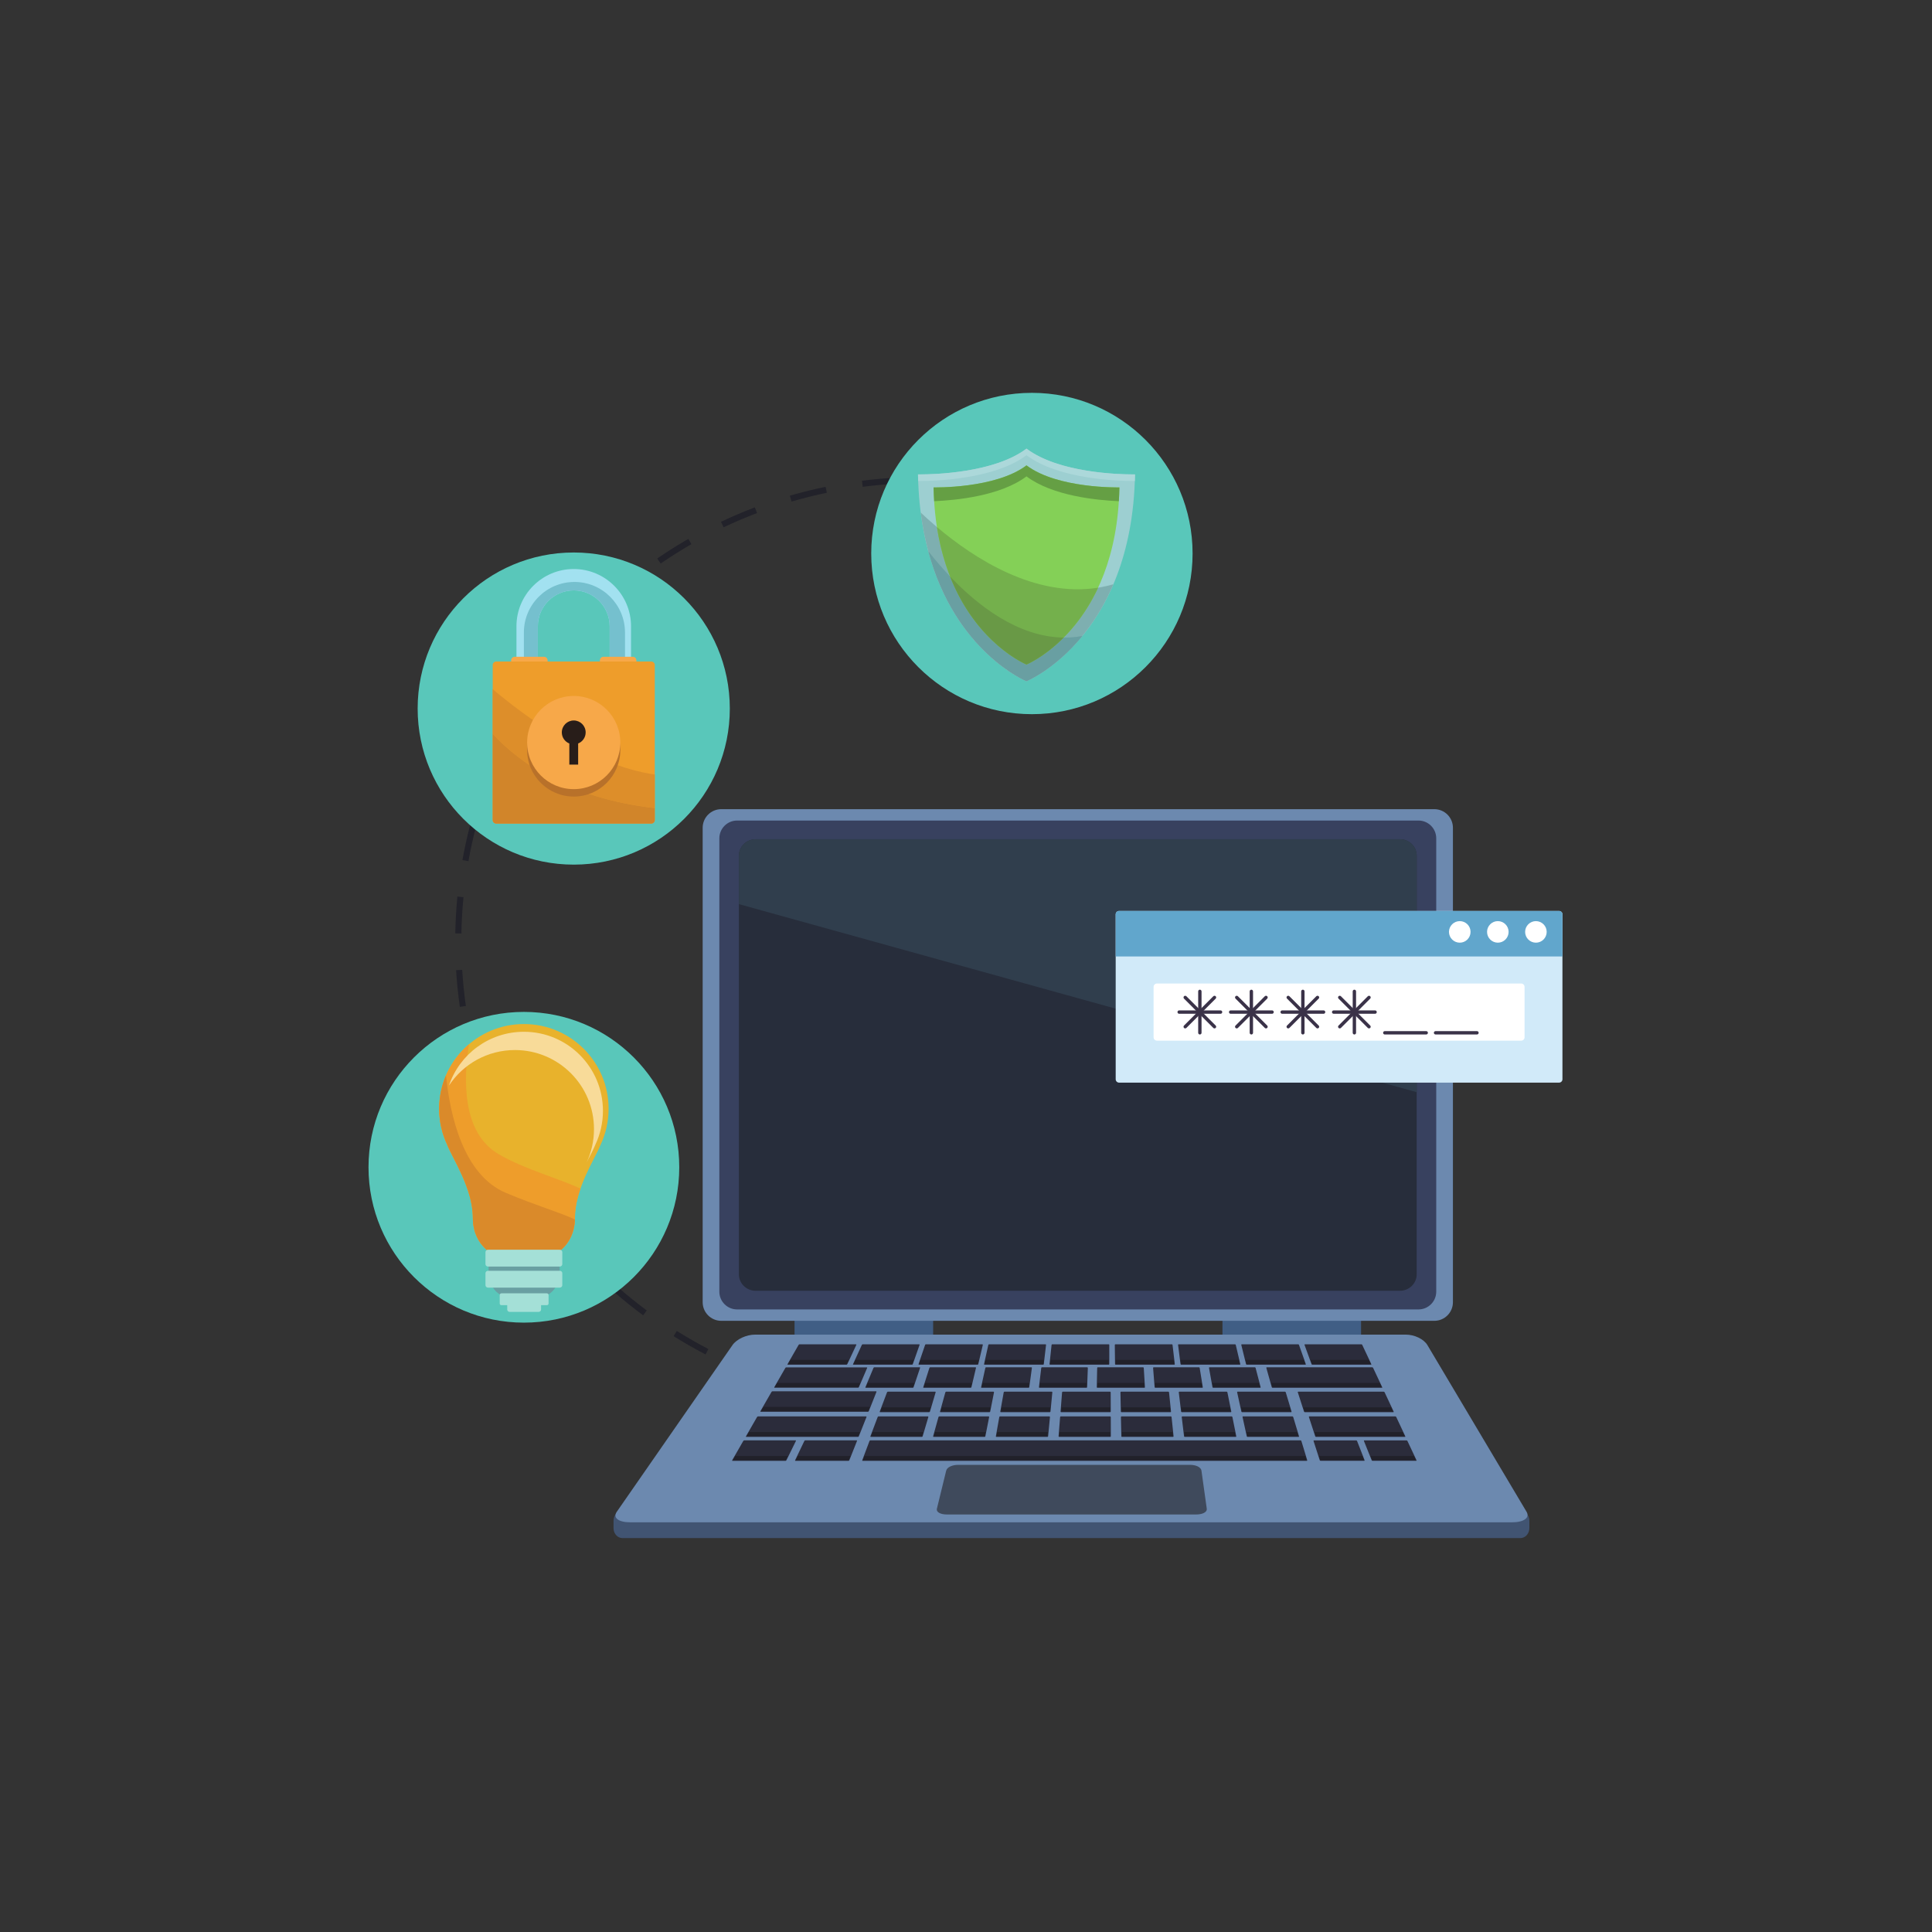 <svg xmlns="http://www.w3.org/2000/svg" xmlns:xlink="http://www.w3.org/1999/xlink" width="500" zoomAndPan="magnify" viewBox="0 0 375 375" height="500" preserveAspectRatio="xMidYMid meet" version="1.0"><rect x="0" y="0" width="375" height="375" fill="#333333" stroke="none"/><defs><clipPath id="a608192959"><path d="M 169 76.016 L 232 76.016 L 232 139 L 169 139 Z M 169 76.016 " clip-rule="nonzero"/></clipPath><clipPath id="5c8258ea43"><path d="M 119 293 L 297 293 L 297 298.766 L 119 298.766 Z M 119 293 " clip-rule="nonzero"/></clipPath><clipPath id="9861453f9a"><path d="M 216 176 L 303.273 176 L 303.273 211 L 216 211 Z M 216 176 " clip-rule="nonzero"/></clipPath><clipPath id="a9e1a98f39"><path d="M 216 176 L 303.273 176 L 303.273 186 L 216 186 Z M 216 176 " clip-rule="nonzero"/></clipPath><clipPath id="8ed3d84898"><path d="M 71.523 196 L 132 196 L 132 257 L 71.523 257 Z M 71.523 196 " clip-rule="nonzero"/></clipPath></defs><path fill="#22222a" d="M 192.297 270.848 C 189.949 271.211 187.609 271.48 185.281 271.66 L 185.375 272.84 C 187.73 272.66 190.102 272.387 192.48 272.02 L 192.297 270.848 M 178.23 271.914 C 175.859 271.906 173.508 271.805 171.176 271.609 L 171.078 272.793 C 173.445 272.988 175.824 273.094 178.223 273.102 L 178.23 271.914 M 164.176 270.75 C 161.844 270.367 159.535 269.891 157.258 269.328 L 156.977 270.477 C 159.281 271.047 161.617 271.527 163.984 271.918 L 164.176 270.75 M 150.477 267.363 C 148.242 266.613 146.039 265.781 143.879 264.859 L 143.414 265.953 C 145.605 266.879 147.836 267.727 150.105 268.484 L 150.48 267.363 L 150.477 267.363 M 137.496 261.848 C 135.406 260.758 133.363 259.586 131.367 258.336 L 130.742 259.344 C 132.758 260.605 134.828 261.793 136.945 262.898 L 137.496 261.848 M 125.539 254.359 C 123.652 252.957 121.816 251.48 120.043 249.934 L 119.266 250.824 C 121.062 252.395 122.918 253.887 124.836 255.309 L 125.539 254.359 M 114.91 245.086 C 113.266 243.41 111.688 241.664 110.176 239.855 L 109.27 240.613 C 110.797 242.449 112.398 244.215 114.062 245.918 L 114.91 245.086 M 105.875 234.262 C 104.52 232.348 103.238 230.375 102.031 228.348 L 101.012 228.953 C 102.234 231.008 103.535 233.008 104.91 234.949 L 105.875 234.262 M 98.672 222.148 C 97.641 220.043 96.684 217.891 95.816 215.691 L 94.711 216.129 C 95.594 218.359 96.562 220.539 97.605 222.668 L 98.672 222.148 M 93.48 209.035 C 92.801 206.801 92.195 204.527 91.684 202.211 L 90.527 202.469 C 91.047 204.812 91.656 207.117 92.348 209.379 L 93.48 209.035 M 90.426 195.266 C 90.094 192.914 89.855 190.574 89.711 188.242 L 88.531 188.316 C 88.676 190.68 88.918 193.051 89.254 195.43 L 90.426 195.266 M 89.555 181.188 C 89.598 178.82 89.734 176.473 89.961 174.141 L 88.781 174.027 C 88.551 176.387 88.414 178.766 88.371 181.168 L 89.555 181.188 M 90.922 167.152 C 91.34 164.824 91.848 162.527 92.441 160.258 L 91.297 159.957 C 90.695 162.254 90.18 164.586 89.758 166.941 L 90.922 167.152 M 94.508 153.508 C 95.285 151.281 96.152 149.09 97.102 146.941 L 96.016 146.465 C 95.055 148.641 94.176 150.863 93.391 153.117 L 94.508 153.508 M 100.207 140.605 C 101.324 138.531 102.523 136.504 103.801 134.527 L 102.805 133.887 C 101.512 135.887 100.293 137.941 99.16 140.043 L 100.207 140.605 M 107.859 128.758 C 109.289 126.887 110.793 125.074 112.363 123.324 L 111.48 122.531 C 109.887 124.305 108.367 126.145 106.918 128.039 L 107.859 128.758 M 117.281 118.262 C 118.984 116.641 120.75 115.086 122.582 113.602 L 121.836 112.68 C 119.98 114.188 118.188 115.762 116.465 117.402 L 117.281 118.262 M 128.234 109.379 C 130.168 108.055 132.16 106.797 134.203 105.621 L 133.613 104.594 C 131.539 105.789 129.523 107.059 127.566 108.406 L 128.234 109.379 M 140.453 102.348 C 142.57 101.348 144.734 100.426 146.945 99.586 L 146.523 98.477 C 144.281 99.328 142.09 100.266 139.945 101.281 L 140.453 102.348 M 153.637 97.352 C 155.883 96.695 158.164 96.129 160.484 95.648 L 160.246 94.488 C 157.895 94.977 155.582 95.551 153.309 96.211 L 153.637 97.352 M 167.449 94.488 C 169.805 94.188 172.148 93.984 174.484 93.871 L 174.426 92.688 C 172.062 92.801 169.684 93.008 167.301 93.312 L 167.449 94.488 M 181.543 93.816 C 183.91 93.891 186.258 94.059 188.586 94.32 L 188.715 93.145 C 186.359 92.879 183.977 92.707 181.578 92.633 L 181.543 93.816 M 195.562 95.383 C 197.883 95.832 200.172 96.375 202.434 97 L 202.75 95.859 C 200.461 95.227 198.137 94.676 195.785 94.223 L 195.562 95.383 M 209.152 99.16 C 211.367 99.973 213.547 100.867 215.68 101.848 L 216.176 100.773 C 214.012 99.777 211.805 98.871 209.559 98.051 L 209.152 99.16 M 221.977 105.043 C 224.035 106.191 226.043 107.418 228 108.723 L 228.656 107.738 C 226.676 106.414 224.637 105.172 222.555 104.008 L 221.977 105.043 " fill-opacity="1" fill-rule="nonzero"/><g clip-path="url(#a608192959)"><path fill="#59c7ba" d="M 231.48 107.434 C 231.48 124.656 217.52 138.621 200.293 138.621 C 183.066 138.621 169.105 124.656 169.105 107.434 C 169.105 90.211 183.066 76.25 200.293 76.25 C 217.52 76.25 231.48 90.211 231.48 107.434 " fill-opacity="1" fill-rule="nonzero"/></g><path fill="#9dcfd1" d="M 199.242 87.078 C 192.195 92.406 178.184 92.078 178.184 92.078 C 178.754 123.871 199.242 132.23 199.242 132.23 C 199.242 132.23 219.73 123.871 220.305 92.078 C 220.305 92.078 206.293 92.406 199.242 87.078 " fill-opacity="1" fill-rule="nonzero"/><path fill="#7eafb0" d="M 178.711 99.488 C 182.004 125.195 199.242 132.23 199.242 132.23 C 199.242 132.23 209.961 127.855 216.109 113.402 C 200.824 117.848 185.711 106.102 178.711 99.488 " fill-opacity="1" fill-rule="nonzero"/><path fill="#699fa2" d="M 180.172 106.973 C 185.43 126.594 199.242 132.23 199.242 132.23 C 199.242 132.23 204.723 129.996 210.094 123.441 C 196.984 125.836 185.512 113.809 180.172 106.973 " fill-opacity="1" fill-rule="nonzero"/><path fill="#82d3cb" d="M 220.289 92.758 C 220.297 92.531 220.301 92.305 220.305 92.078 C 220.301 92.305 220.297 92.531 220.289 92.758 M 178.184 92.285 C 178.184 92.215 178.184 92.145 178.184 92.078 C 178.184 92.145 178.184 92.215 178.184 92.285 " fill-opacity="1" fill-rule="nonzero"/><path fill="#acd8da" d="M 219.828 93.355 C 217.324 93.355 205.523 93.098 199.242 88.352 C 192.965 93.098 181.16 93.355 178.656 93.355 C 178.43 93.355 178.281 93.355 178.219 93.355 C 178.203 93 178.191 92.645 178.184 92.285 C 178.184 92.215 178.184 92.145 178.184 92.078 C 178.184 92.078 178.348 92.078 178.66 92.078 C 181.176 92.078 192.969 91.82 199.242 87.078 C 205.516 91.82 217.316 92.078 219.828 92.078 C 220.137 92.078 220.305 92.078 220.305 92.078 C 220.301 92.305 220.297 92.531 220.289 92.758 C 220.285 92.957 220.277 93.156 220.273 93.355 C 220.211 93.355 220.059 93.355 219.828 93.355 " fill-opacity="1" fill-rule="nonzero"/><path fill="#84d057" d="M 199.242 90.328 C 193.211 94.887 181.211 94.605 181.211 94.605 C 181.703 121.824 199.242 128.98 199.242 128.98 C 199.242 128.98 216.781 121.824 217.273 94.605 C 217.273 94.605 205.277 94.887 199.242 90.328 " fill-opacity="1" fill-rule="nonzero"/><path fill="#74b04c" d="M 181.855 102.297 C 185.086 123.207 199.242 128.98 199.242 128.98 C 199.242 128.98 207.82 125.48 213.148 114.07 C 200.891 116.027 189.086 108.406 181.855 102.297 " fill-opacity="1" fill-rule="nonzero"/><path fill="#659f44" d="M 199.242 92.461 C 204.254 96.25 212.879 97.102 217.168 97.281 C 217.219 96.414 217.258 95.52 217.273 94.605 C 217.273 94.605 205.277 94.887 199.242 90.328 C 193.211 94.887 181.211 94.605 181.211 94.605 C 181.23 95.52 181.266 96.414 181.32 97.281 C 185.609 97.102 194.234 96.25 199.242 92.461 " fill-opacity="1" fill-rule="nonzero"/><path fill="#699946" d="M 184.406 111.891 C 189.59 125.043 199.242 128.98 199.242 128.98 C 199.242 128.98 202.625 127.598 206.457 123.75 C 197.625 123.656 189.777 117.539 184.406 111.891 " fill-opacity="1" fill-rule="nonzero"/><path fill="#405e85" d="M 181.121 260.242 L 154.219 260.242 L 154.219 255.535 L 181.121 255.535 L 181.121 260.242 " fill-opacity="1" fill-rule="nonzero"/><path fill="#405e85" d="M 264.18 260.242 L 237.277 260.242 L 237.277 255.535 L 264.18 255.535 L 264.18 260.242 " fill-opacity="1" fill-rule="nonzero"/><path fill="#6c89af" d="M 282.012 252.758 C 282.012 254.754 280.395 256.371 278.398 256.371 L 140 256.371 C 138.004 256.371 136.387 254.754 136.387 252.758 L 136.387 160.672 C 136.387 158.676 138.004 157.059 140 157.059 L 278.398 157.059 C 280.395 157.059 282.012 158.676 282.012 160.672 L 282.012 252.758 " fill-opacity="1" fill-rule="nonzero"/><path fill="#38415f" d="M 278.773 250.711 C 278.773 252.617 277.227 254.16 275.32 254.16 L 143.078 254.16 C 141.172 254.16 139.625 252.617 139.625 250.711 L 139.625 162.723 C 139.625 160.812 141.172 159.266 143.078 159.266 L 275.32 159.266 C 277.227 159.266 278.773 160.812 278.773 162.723 L 278.773 250.711 " fill-opacity="1" fill-rule="nonzero"/><path fill="#272d3b" d="M 274.98 247.348 C 274.98 249.109 273.52 250.539 271.715 250.539 L 146.684 250.539 C 144.879 250.539 143.418 249.109 143.418 247.348 L 143.418 166.082 C 143.418 164.316 144.879 162.891 146.684 162.891 L 271.715 162.891 C 273.52 162.891 274.98 164.316 274.98 166.082 L 274.98 247.348 " fill-opacity="1" fill-rule="nonzero"/><g clip-path="url(#5c8258ea43)"><path fill="#415472" d="M 296.848 296.605 C 296.848 297.672 296.07 298.539 295.117 298.539 L 120.812 298.539 C 119.859 298.539 119.086 297.672 119.086 296.605 L 119.086 295.176 C 119.086 294.109 119.859 293.246 120.812 293.246 L 295.117 293.246 C 296.07 293.246 296.848 294.109 296.848 295.176 L 296.848 296.605 " fill-opacity="1" fill-rule="nonzero"/></g><path fill="#6c89af" d="M 122.355 295.48 C 120.043 295.48 118.906 294.602 119.715 293.438 L 142.172 261.086 C 142.98 259.922 144.875 259.047 146.586 259.047 L 272.855 259.047 C 274.562 259.047 276.371 259.922 277.062 261.086 L 296.305 293.438 C 296.992 294.602 295.77 295.48 293.457 295.48 L 122.355 295.48 " fill-opacity="1" fill-rule="nonzero"/><path fill="#2b2c3b" d="M 152.891 264.887 C 152.84 264.887 152.828 264.832 152.867 264.766 L 155.004 261.051 C 155.043 260.984 155.113 260.934 155.16 260.934 L 166.176 260.934 C 166.227 260.934 166.238 260.984 166.207 261.051 L 164.469 264.766 C 164.438 264.832 164.371 264.887 164.32 264.887 L 152.891 264.887 " fill-opacity="1" fill-rule="nonzero"/><path fill="#21212a" d="M 164.375 264.766 L 152.957 264.766 L 153.426 263.953 L 164.762 263.953 L 164.375 264.766 " fill-opacity="1" fill-rule="nonzero"/><path fill="#2b2c3b" d="M 150.32 269.359 C 150.266 269.359 150.258 269.309 150.293 269.242 L 152.43 265.527 C 152.469 265.457 152.543 265.406 152.59 265.406 L 168.27 265.406 C 168.32 265.406 168.34 265.457 168.309 265.527 L 166.715 269.242 C 166.688 269.309 166.621 269.359 166.57 269.359 L 150.32 269.359 " fill-opacity="1" fill-rule="nonzero"/><path fill="#21212a" d="M 166.617 269.242 L 150.391 269.242 L 150.855 268.426 L 166.969 268.426 L 166.617 269.242 " fill-opacity="1" fill-rule="nonzero"/><path fill="#2b2c3b" d="M 147.637 274.027 C 147.578 274.027 147.562 273.969 147.605 273.895 L 149.742 270.18 C 149.785 270.105 149.867 270.051 149.926 270.051 L 170.059 270.051 C 170.117 270.051 170.141 270.105 170.113 270.18 L 168.641 273.895 C 168.609 273.969 168.539 274.027 168.48 274.027 L 147.637 274.027 " fill-opacity="1" fill-rule="nonzero"/><path fill="#21212a" d="M 168.531 273.895 L 147.715 273.895 L 148.18 273.082 L 168.852 273.082 L 168.531 273.895 " fill-opacity="1" fill-rule="nonzero"/><path fill="#2b2c3b" d="M 144.836 278.902 C 144.773 278.902 144.758 278.848 144.797 278.773 L 146.938 275.055 C 146.977 274.984 147.062 274.922 147.121 274.922 L 168.121 274.922 C 168.184 274.922 168.207 274.984 168.18 275.055 L 166.707 278.773 C 166.68 278.848 166.602 278.902 166.543 278.902 L 144.836 278.902 " fill-opacity="1" fill-rule="nonzero"/><path fill="#21212a" d="M 166.594 278.773 L 144.91 278.773 L 145.375 277.961 L 166.914 277.961 L 166.594 278.773 " fill-opacity="1" fill-rule="nonzero"/><path fill="#2b2c3b" d="M 167.434 283.551 C 167.367 283.551 167.34 283.492 167.367 283.418 L 168.766 279.703 C 168.793 279.629 168.867 279.57 168.93 279.57 L 252.441 279.57 C 252.508 279.57 252.574 279.629 252.598 279.703 L 253.727 283.418 C 253.746 283.492 253.715 283.551 253.645 283.551 L 167.434 283.551 " fill-opacity="1" fill-rule="nonzero"/><path fill="#21212a" d="M 253.605 283.418 L 167.484 283.418 L 167.789 282.605 L 253.363 282.605 L 253.605 283.418 " fill-opacity="1" fill-rule="nonzero"/><path fill="#2b2c3b" d="M 142.164 283.551 C 142.102 283.551 142.082 283.492 142.125 283.418 L 144.262 279.703 C 144.305 279.629 144.391 279.57 144.453 279.57 L 154.434 279.57 C 154.492 279.57 154.516 279.629 154.48 279.703 L 152.652 283.418 C 152.617 283.492 152.535 283.551 152.469 283.551 L 142.164 283.551 " fill-opacity="1" fill-rule="nonzero"/><path fill="#21212a" d="M 152.535 283.418 L 142.242 283.418 L 142.707 282.605 L 152.934 282.605 L 152.535 283.418 " fill-opacity="1" fill-rule="nonzero"/><path fill="#2b2c3b" d="M 168.031 269.371 C 167.973 269.371 167.949 269.312 167.98 269.242 L 169.535 265.527 C 169.566 265.449 169.637 265.391 169.691 265.391 L 178.523 265.391 C 178.578 265.391 178.602 265.449 178.578 265.527 L 177.332 269.242 C 177.309 269.312 177.242 269.371 177.184 269.371 L 168.031 269.371 " fill-opacity="1" fill-rule="nonzero"/><path fill="#21212a" d="M 177.227 269.242 L 168.086 269.242 L 168.426 268.426 L 177.5 268.426 L 177.227 269.242 " fill-opacity="1" fill-rule="nonzero"/><path fill="#2b2c3b" d="M 179.27 269.371 C 179.211 269.371 179.184 269.312 179.207 269.242 L 180.391 265.527 C 180.414 265.449 180.48 265.391 180.535 265.391 L 189.363 265.391 C 189.422 265.391 189.453 265.449 189.434 265.527 L 188.559 269.242 C 188.539 269.312 188.48 269.371 188.422 269.371 L 179.27 269.371 " fill-opacity="1" fill-rule="nonzero"/><path fill="#21212a" d="M 188.453 269.242 L 179.312 269.242 L 179.57 268.426 L 188.648 268.426 L 188.453 269.242 " fill-opacity="1" fill-rule="nonzero"/><path fill="#2b2c3b" d="M 190.508 269.371 C 190.449 269.371 190.418 269.312 190.434 269.242 L 191.25 265.527 C 191.262 265.449 191.324 265.391 191.379 265.391 L 200.207 265.391 C 200.262 265.391 200.301 265.449 200.289 265.527 L 199.785 269.242 C 199.773 269.312 199.719 269.371 199.66 269.371 L 190.508 269.371 " fill-opacity="1" fill-rule="nonzero"/><path fill="#21212a" d="M 199.68 269.242 L 190.535 269.242 L 190.715 268.426 L 199.789 268.426 L 199.68 269.242 " fill-opacity="1" fill-rule="nonzero"/><path fill="#2b2c3b" d="M 201.75 269.371 C 201.688 269.371 201.648 269.312 201.66 269.242 L 202.105 265.527 C 202.113 265.449 202.164 265.391 202.223 265.391 L 211.051 265.391 C 211.105 265.391 211.148 265.449 211.148 265.527 L 211.012 269.242 C 211.008 269.312 210.957 269.371 210.902 269.371 L 201.75 269.371 " fill-opacity="1" fill-rule="nonzero"/><path fill="#21212a" d="M 210.906 269.242 L 201.762 269.242 L 201.859 268.426 L 210.934 268.426 L 210.906 269.242 " fill-opacity="1" fill-rule="nonzero"/><path fill="#2b2c3b" d="M 212.984 269.371 C 212.93 269.371 212.883 269.312 212.883 269.242 L 212.961 265.527 C 212.961 265.449 213.008 265.391 213.066 265.391 L 221.895 265.391 C 221.953 265.391 222 265.449 222.004 265.527 L 222.234 269.242 C 222.238 269.312 222.195 269.371 222.137 269.371 L 212.984 269.371 " fill-opacity="1" fill-rule="nonzero"/><path fill="#21212a" d="M 222.129 269.242 L 212.988 269.242 L 213.004 268.426 L 222.082 268.426 L 222.129 269.242 " fill-opacity="1" fill-rule="nonzero"/><path fill="#2b2c3b" d="M 224.227 269.371 C 224.168 269.371 224.117 269.312 224.109 269.242 L 223.816 265.527 C 223.809 265.449 223.848 265.391 223.906 265.391 L 232.738 265.391 C 232.793 265.391 232.848 265.449 232.859 265.527 L 233.461 269.242 C 233.473 269.312 233.434 269.371 233.379 269.371 L 224.227 269.371 " fill-opacity="1" fill-rule="nonzero"/><path fill="#21212a" d="M 233.355 269.242 L 224.215 269.242 L 224.148 268.426 L 233.227 268.426 L 233.355 269.242 " fill-opacity="1" fill-rule="nonzero"/><path fill="#2b2c3b" d="M 235.465 269.371 C 235.406 269.371 235.348 269.312 235.336 269.242 L 234.672 265.527 C 234.66 265.449 234.691 265.391 234.75 265.391 L 243.578 265.391 C 243.637 265.391 243.695 265.449 243.715 265.527 L 244.688 269.242 C 244.707 269.312 244.672 269.371 244.617 269.371 L 235.465 269.371 " fill-opacity="1" fill-rule="nonzero"/><path fill="#21212a" d="M 244.582 269.242 L 235.441 269.242 L 235.293 268.426 L 244.367 268.426 L 244.582 269.242 " fill-opacity="1" fill-rule="nonzero"/><path fill="#2b2c3b" d="M 170.82 274.105 C 170.762 274.105 170.734 274.043 170.762 273.973 L 172.168 270.254 C 172.195 270.184 172.262 270.125 172.324 270.125 L 181.539 270.125 C 181.594 270.125 181.625 270.184 181.605 270.254 L 180.508 273.973 C 180.484 274.043 180.418 274.105 180.359 274.105 L 170.82 274.105 " fill-opacity="1" fill-rule="nonzero"/><path fill="#21212a" d="M 180.398 273.973 L 170.871 273.973 L 171.176 273.16 L 180.637 273.16 L 180.398 273.973 " fill-opacity="1" fill-rule="nonzero"/><path fill="#2b2c3b" d="M 182.531 274.105 C 182.473 274.105 182.441 274.043 182.461 273.973 L 183.492 270.254 C 183.516 270.184 183.578 270.125 183.637 270.125 L 192.852 270.125 C 192.91 270.125 192.945 270.184 192.934 270.254 L 192.203 273.973 C 192.191 274.043 192.129 274.105 192.066 274.105 L 182.531 274.105 " fill-opacity="1" fill-rule="nonzero"/><path fill="#21212a" d="M 192.094 273.973 L 182.57 273.973 L 182.793 273.16 L 192.254 273.16 L 192.094 273.973 " fill-opacity="1" fill-rule="nonzero"/><path fill="#2b2c3b" d="M 194.242 274.105 C 194.18 274.105 194.145 274.043 194.156 273.973 L 194.82 270.254 C 194.832 270.184 194.895 270.125 194.949 270.125 L 204.164 270.125 C 204.223 270.125 204.266 270.184 204.258 270.254 L 203.902 273.973 C 203.895 274.043 203.84 274.105 203.777 274.105 L 194.242 274.105 " fill-opacity="1" fill-rule="nonzero"/><path fill="#21212a" d="M 203.789 273.973 L 194.266 273.973 L 194.41 273.16 L 203.871 273.16 L 203.789 273.973 " fill-opacity="1" fill-rule="nonzero"/><path fill="#2b2c3b" d="M 205.949 274.105 C 205.891 274.105 205.848 274.043 205.855 273.973 L 206.148 270.254 C 206.156 270.184 206.203 270.125 206.266 270.125 L 215.48 270.125 C 215.535 270.125 215.582 270.184 215.582 270.254 L 215.598 273.973 C 215.598 274.043 215.551 274.105 215.488 274.105 L 205.949 274.105 " fill-opacity="1" fill-rule="nonzero"/><path fill="#21212a" d="M 215.488 273.973 L 205.961 273.973 L 206.027 273.16 L 215.484 273.16 L 215.488 273.973 " fill-opacity="1" fill-rule="nonzero"/><path fill="#2b2c3b" d="M 217.66 274.105 C 217.602 274.105 217.551 274.043 217.551 273.973 L 217.477 270.254 C 217.473 270.184 217.52 270.125 217.578 270.125 L 226.793 270.125 C 226.852 270.125 226.902 270.184 226.91 270.254 L 227.293 273.973 C 227.301 274.043 227.258 274.105 227.199 274.105 L 217.66 274.105 " fill-opacity="1" fill-rule="nonzero"/><path fill="#21212a" d="M 227.184 273.973 L 217.66 273.973 L 217.641 273.16 L 227.102 273.16 L 227.184 273.973 " fill-opacity="1" fill-rule="nonzero"/><path fill="#2b2c3b" d="M 229.371 274.105 C 229.309 274.105 229.254 274.043 229.246 273.973 L 228.801 270.254 C 228.793 270.184 228.836 270.125 228.891 270.125 L 238.105 270.125 C 238.164 270.125 238.223 270.184 238.238 270.254 L 238.992 273.973 C 239.004 274.043 238.969 274.105 238.91 274.105 L 229.371 274.105 " fill-opacity="1" fill-rule="nonzero"/><path fill="#21212a" d="M 238.879 273.973 L 229.355 273.973 L 229.258 273.16 L 238.715 273.16 L 238.879 273.973 " fill-opacity="1" fill-rule="nonzero"/><path fill="#2b2c3b" d="M 241.082 274.105 C 241.02 274.105 240.957 274.043 240.945 273.973 L 240.129 270.254 C 240.113 270.184 240.145 270.125 240.207 270.125 L 249.422 270.125 C 249.477 270.125 249.543 270.184 249.566 270.254 L 250.688 273.973 C 250.707 274.043 250.676 274.105 250.617 274.105 L 241.082 274.105 " fill-opacity="1" fill-rule="nonzero"/><path fill="#21212a" d="M 250.578 273.973 L 241.055 273.973 L 240.875 273.16 L 250.332 273.16 L 250.578 273.973 " fill-opacity="1" fill-rule="nonzero"/><path fill="#2b2c3b" d="M 253.254 274.105 C 253.195 274.105 253.125 274.043 253.102 273.973 L 251.906 270.254 C 251.879 270.184 251.91 270.125 251.965 270.125 L 268.586 270.125 C 268.648 270.125 268.723 270.184 268.758 270.254 L 270.504 273.973 C 270.539 274.043 270.52 274.105 270.457 274.105 L 253.254 274.105 " fill-opacity="1" fill-rule="nonzero"/><path fill="#21212a" d="M 270.395 273.973 L 253.211 273.973 L 252.949 273.16 L 270.012 273.16 L 270.395 273.973 " fill-opacity="1" fill-rule="nonzero"/><path fill="#2b2c3b" d="M 169.012 278.902 C 168.949 278.902 168.922 278.848 168.949 278.773 L 170.352 275.055 C 170.379 274.984 170.453 274.922 170.512 274.922 L 180.117 274.922 C 180.176 274.922 180.207 274.984 180.188 275.055 L 179.09 278.773 C 179.07 278.848 179 278.902 178.938 278.902 L 169.012 278.902 " fill-opacity="1" fill-rule="nonzero"/><path fill="#21212a" d="M 178.977 278.773 L 169.062 278.773 L 169.367 277.961 L 179.215 277.961 L 178.977 278.773 " fill-opacity="1" fill-rule="nonzero"/><path fill="#2b2c3b" d="M 181.199 278.902 C 181.137 278.902 181.102 278.848 181.121 278.773 L 182.156 275.055 C 182.18 274.984 182.242 274.922 182.305 274.922 L 191.91 274.922 C 191.969 274.922 192.004 274.984 191.992 275.055 L 191.262 278.773 C 191.25 278.848 191.188 278.902 191.125 278.902 L 181.199 278.902 " fill-opacity="1" fill-rule="nonzero"/><path fill="#21212a" d="M 191.152 278.773 L 181.234 278.773 L 181.461 277.961 L 191.309 277.961 L 191.152 278.773 " fill-opacity="1" fill-rule="nonzero"/><path fill="#2b2c3b" d="M 193.387 278.902 C 193.324 278.902 193.285 278.848 193.297 278.773 L 193.961 275.055 C 193.973 274.984 194.031 274.922 194.094 274.922 L 203.699 274.922 C 203.758 274.922 203.805 274.984 203.797 275.055 L 203.441 278.773 C 203.434 278.848 203.375 278.902 203.312 278.902 L 193.387 278.902 " fill-opacity="1" fill-rule="nonzero"/><path fill="#21212a" d="M 203.324 278.773 L 193.41 278.773 L 193.555 277.961 L 203.406 277.961 L 203.324 278.773 " fill-opacity="1" fill-rule="nonzero"/><path fill="#2b2c3b" d="M 205.574 278.902 C 205.512 278.902 205.465 278.848 205.469 278.773 L 205.766 275.055 C 205.77 274.984 205.824 274.922 205.887 274.922 L 215.488 274.922 C 215.551 274.922 215.602 274.984 215.602 275.055 L 215.613 278.773 C 215.613 278.848 215.562 278.902 215.5 278.902 L 205.574 278.902 " fill-opacity="1" fill-rule="nonzero"/><path fill="#21212a" d="M 215.5 278.773 L 205.586 278.773 L 205.648 277.961 L 215.496 277.961 L 215.5 278.773 " fill-opacity="1" fill-rule="nonzero"/><path fill="#2b2c3b" d="M 217.762 278.902 C 217.699 278.902 217.648 278.848 217.648 278.773 L 217.57 275.055 C 217.57 274.984 217.617 274.922 217.68 274.922 L 227.281 274.922 C 227.344 274.922 227.398 274.984 227.402 275.055 L 227.789 278.773 C 227.797 278.848 227.75 278.902 227.688 278.902 L 217.762 278.902 " fill-opacity="1" fill-rule="nonzero"/><path fill="#21212a" d="M 227.672 278.773 L 217.758 278.773 L 217.742 277.961 L 227.59 277.961 L 227.672 278.773 " fill-opacity="1" fill-rule="nonzero"/><path fill="#2b2c3b" d="M 229.949 278.902 C 229.887 278.902 229.828 278.848 229.82 278.773 L 229.375 275.055 C 229.367 274.984 229.41 274.922 229.469 274.922 L 239.074 274.922 C 239.133 274.922 239.195 274.984 239.211 275.055 L 239.961 278.773 C 239.977 278.848 239.938 278.902 239.875 278.902 L 229.949 278.902 " fill-opacity="1" fill-rule="nonzero"/><path fill="#21212a" d="M 239.848 278.773 L 229.934 278.773 L 229.836 277.961 L 239.684 277.961 L 239.848 278.773 " fill-opacity="1" fill-rule="nonzero"/><path fill="#2b2c3b" d="M 242.137 278.902 C 242.074 278.902 242.008 278.848 241.992 278.773 L 241.18 275.055 C 241.164 274.984 241.199 274.922 241.262 274.922 L 250.863 274.922 C 250.926 274.922 250.992 274.984 251.016 275.055 L 252.137 278.773 C 252.16 278.848 252.125 278.902 252.062 278.902 L 242.137 278.902 " fill-opacity="1" fill-rule="nonzero"/><path fill="#21212a" d="M 252.023 278.773 L 242.105 278.773 L 241.926 277.961 L 251.777 277.961 L 252.023 278.773 " fill-opacity="1" fill-rule="nonzero"/><path fill="#2b2c3b" d="M 255.434 278.902 C 255.371 278.902 255.301 278.848 255.277 278.773 L 254.062 275.055 C 254.035 274.984 254.066 274.922 254.129 274.922 L 270.844 274.922 C 270.902 274.922 270.98 274.984 271.016 275.055 L 272.762 278.773 C 272.797 278.848 272.773 278.902 272.711 278.902 L 255.434 278.902 " fill-opacity="1" fill-rule="nonzero"/><path fill="#21212a" d="M 272.652 278.773 L 255.391 278.773 L 255.125 277.961 L 272.27 277.961 L 272.652 278.773 " fill-opacity="1" fill-rule="nonzero"/><path fill="#2b2c3b" d="M 154.391 283.551 C 154.328 283.551 154.301 283.492 154.336 283.418 L 156.117 279.703 C 156.152 279.629 156.234 279.57 156.297 279.57 L 166.273 279.57 C 166.34 279.57 166.367 279.629 166.336 279.703 L 164.863 283.418 C 164.836 283.492 164.762 283.551 164.695 283.551 L 154.391 283.551 " fill-opacity="1" fill-rule="nonzero"/><path fill="#21212a" d="M 164.746 283.418 L 154.453 283.418 L 154.844 282.605 L 165.07 282.605 L 164.746 283.418 " fill-opacity="1" fill-rule="nonzero"/><path fill="#2b2c3b" d="M 246.988 269.375 C 246.934 269.375 246.863 269.312 246.844 269.242 L 245.801 265.527 C 245.781 265.449 245.812 265.387 245.867 265.387 L 266.367 265.387 C 266.422 265.387 266.496 265.449 266.531 265.527 L 268.281 269.242 C 268.316 269.312 268.297 269.375 268.234 269.375 L 246.988 269.375 " fill-opacity="1" fill-rule="nonzero"/><path fill="#21212a" d="M 268.176 269.242 L 246.953 269.242 L 246.723 268.426 L 267.793 268.426 L 268.176 269.242 " fill-opacity="1" fill-rule="nonzero"/><path fill="#2b2c3b" d="M 165.617 264.887 C 165.566 264.887 165.551 264.832 165.578 264.766 L 167.281 261.051 C 167.312 260.984 167.375 260.934 167.422 260.934 L 178.438 260.934 C 178.484 260.934 178.508 260.984 178.484 261.051 L 177.18 264.766 C 177.156 264.832 177.098 264.887 177.047 264.887 L 165.617 264.887 " fill-opacity="1" fill-rule="nonzero"/><path fill="#21212a" d="M 177.09 264.766 L 165.668 264.766 L 166.039 263.953 L 177.375 263.953 L 177.09 264.766 " fill-opacity="1" fill-rule="nonzero"/><path fill="#2b2c3b" d="M 178.34 264.887 C 178.293 264.887 178.27 264.832 178.293 264.766 L 179.559 261.051 C 179.578 260.984 179.637 260.934 179.684 260.934 L 190.699 260.934 C 190.746 260.934 190.773 260.984 190.762 261.051 L 189.891 264.766 C 189.875 264.832 189.824 264.887 189.773 264.887 L 178.34 264.887 " fill-opacity="1" fill-rule="nonzero"/><path fill="#21212a" d="M 189.801 264.766 L 178.383 264.766 L 178.656 263.953 L 189.992 263.953 L 189.801 264.766 " fill-opacity="1" fill-rule="nonzero"/><path fill="#2b2c3b" d="M 191.07 264.887 C 191.016 264.887 190.988 264.832 191.004 264.766 L 191.832 261.051 C 191.848 260.984 191.898 260.934 191.949 260.934 L 202.961 260.934 C 203.012 260.934 203.043 260.984 203.035 261.051 L 202.602 264.766 C 202.598 264.832 202.551 264.887 202.496 264.887 L 191.07 264.887 " fill-opacity="1" fill-rule="nonzero"/><path fill="#21212a" d="M 202.512 264.766 L 191.094 264.766 L 191.277 263.953 L 202.609 263.953 L 202.512 264.766 " fill-opacity="1" fill-rule="nonzero"/><path fill="#2b2c3b" d="M 203.793 264.887 C 203.742 264.887 203.707 264.832 203.715 264.766 L 204.109 261.051 C 204.117 260.984 204.16 260.934 204.211 260.934 L 215.227 260.934 C 215.273 260.934 215.312 260.984 215.312 261.051 L 215.316 264.766 C 215.316 264.832 215.273 264.887 215.227 264.887 L 203.793 264.887 " fill-opacity="1" fill-rule="nonzero"/><path fill="#21212a" d="M 215.227 264.766 L 203.805 264.766 L 203.891 263.953 L 215.227 263.953 L 215.227 264.766 " fill-opacity="1" fill-rule="nonzero"/><path fill="#2b2c3b" d="M 216.52 264.887 C 216.469 264.887 216.426 264.832 216.426 264.766 L 216.383 261.051 C 216.383 260.984 216.422 260.934 216.473 260.934 L 227.488 260.934 C 227.535 260.934 227.578 260.984 227.59 261.051 L 228.027 264.766 C 228.035 264.832 228.004 264.887 227.953 264.887 L 216.52 264.887 " fill-opacity="1" fill-rule="nonzero"/><path fill="#21212a" d="M 227.938 264.766 L 216.52 264.766 L 216.508 263.953 L 227.84 263.953 L 227.938 264.766 " fill-opacity="1" fill-rule="nonzero"/><path fill="#2b2c3b" d="M 229.246 264.887 C 229.195 264.887 229.148 264.832 229.137 264.766 L 228.664 261.051 C 228.652 260.984 228.684 260.934 228.73 260.934 L 239.746 260.934 C 239.797 260.934 239.848 260.984 239.863 261.051 L 240.738 264.766 C 240.754 264.832 240.727 264.887 240.676 264.887 L 229.246 264.887 " fill-opacity="1" fill-rule="nonzero"/><path fill="#21212a" d="M 240.648 264.766 L 229.23 264.766 L 229.125 263.953 L 240.457 263.953 L 240.648 264.766 " fill-opacity="1" fill-rule="nonzero"/><path fill="#2b2c3b" d="M 241.969 264.887 C 241.922 264.887 241.867 264.832 241.852 264.766 L 240.938 261.051 C 240.922 260.984 240.945 260.934 240.992 260.934 L 252.008 260.934 C 252.059 260.934 252.117 260.984 252.137 261.051 L 253.453 264.766 C 253.473 264.832 253.453 264.887 253.402 264.887 L 241.969 264.887 " fill-opacity="1" fill-rule="nonzero"/><path fill="#21212a" d="M 253.363 264.766 L 241.941 264.766 L 241.742 263.953 L 253.074 263.953 L 253.363 264.766 " fill-opacity="1" fill-rule="nonzero"/><path fill="#2b2c3b" d="M 254.695 264.887 C 254.648 264.887 254.586 264.832 254.562 264.766 L 253.211 261.051 C 253.191 260.984 253.207 260.934 253.258 260.934 L 264.27 260.934 C 264.32 260.934 264.387 260.984 264.414 261.051 L 266.164 264.766 C 266.195 264.832 266.18 264.887 266.129 264.887 L 254.695 264.887 " fill-opacity="1" fill-rule="nonzero"/><path fill="#21212a" d="M 266.07 264.766 L 254.652 264.766 L 254.359 263.953 L 265.691 263.953 L 266.07 264.766 " fill-opacity="1" fill-rule="nonzero"/><path fill="#2b2c3b" d="M 256.305 283.539 C 256.246 283.539 256.184 283.484 256.16 283.418 L 254.961 279.703 C 254.938 279.637 254.969 279.582 255.027 279.582 L 263.258 279.582 C 263.316 279.582 263.383 279.637 263.41 279.703 L 264.863 283.418 C 264.887 283.484 264.859 283.539 264.805 283.539 L 256.305 283.539 " fill-opacity="1" fill-rule="nonzero"/><path fill="#21212a" d="M 264.758 283.418 L 256.266 283.418 L 256.004 282.605 L 264.441 282.605 L 264.758 283.418 " fill-opacity="1" fill-rule="nonzero"/><path fill="#2b2c3b" d="M 266.391 283.539 C 266.332 283.539 266.262 283.484 266.234 283.418 L 264.742 279.703 C 264.715 279.637 264.738 279.582 264.797 279.582 L 273.027 279.582 C 273.086 279.582 273.16 279.637 273.188 279.703 L 274.938 283.418 C 274.969 283.484 274.949 283.539 274.887 283.539 L 266.391 283.539 " fill-opacity="1" fill-rule="nonzero"/><path fill="#21212a" d="M 274.832 283.418 L 266.344 283.418 L 266.016 282.605 L 274.449 282.605 L 274.832 283.418 " fill-opacity="1" fill-rule="nonzero"/><path fill="#3f4a5c" d="M 183.754 293.957 C 182.672 293.957 181.672 293.566 181.855 292.82 L 183.652 285.461 C 183.836 284.719 184.949 284.328 185.957 284.328 L 231.02 284.328 C 232.027 284.328 233.102 284.719 233.203 285.461 L 234.23 292.82 C 234.336 293.566 233.293 293.957 232.211 293.957 L 183.754 293.957 " fill-opacity="1" fill-rule="nonzero"/><path fill="#303e4d" d="M 274.98 211.992 L 143.418 175.488 L 143.418 166.082 C 143.418 164.316 144.879 162.891 146.684 162.891 L 271.715 162.891 C 273.52 162.891 274.98 164.316 274.98 166.082 L 274.98 211.992 " fill-opacity="1" fill-rule="nonzero"/><g clip-path="url(#9861453f9a)"><path fill="#d1eaf9" d="M 303.27 209.484 C 303.27 209.844 302.977 210.137 302.617 210.137 L 217.207 210.137 C 216.848 210.137 216.555 209.844 216.555 209.484 L 216.555 177.469 C 216.555 177.109 216.848 176.816 217.207 176.816 L 302.617 176.816 C 302.977 176.816 303.27 177.109 303.27 177.469 L 303.27 209.484 " fill-opacity="1" fill-rule="nonzero"/></g><g clip-path="url(#a9e1a98f39)"><path fill="#61a6cc" d="M 302.617 176.816 L 217.207 176.816 C 216.848 176.816 216.555 177.109 216.555 177.469 L 216.555 185.652 L 303.27 185.652 L 303.27 177.469 C 303.27 177.109 302.977 176.816 302.617 176.816 " fill-opacity="1" fill-rule="nonzero"/></g><path fill="#ffffff" d="M 285.434 180.879 C 285.434 182.035 284.496 182.973 283.34 182.973 C 282.184 182.973 281.246 182.035 281.246 180.879 C 281.246 179.727 282.184 178.789 283.34 178.789 C 284.496 178.789 285.434 179.727 285.434 180.879 " fill-opacity="1" fill-rule="nonzero"/><path fill="#ffffff" d="M 292.82 180.879 C 292.82 182.035 291.883 182.973 290.73 182.973 C 289.574 182.973 288.637 182.035 288.637 180.879 C 288.637 179.727 289.574 178.789 290.73 178.789 C 291.883 178.789 292.82 179.727 292.82 180.879 " fill-opacity="1" fill-rule="nonzero"/><path fill="#ffffff" d="M 300.211 180.879 C 300.211 182.035 299.273 182.973 298.121 182.973 C 296.965 182.973 296.027 182.035 296.027 180.879 C 296.027 179.727 296.965 178.789 298.121 178.789 C 299.273 178.789 300.211 179.727 300.211 180.879 " fill-opacity="1" fill-rule="nonzero"/><path fill="#ffffff" d="M 295.918 201.336 C 295.918 201.695 295.625 201.988 295.266 201.988 L 224.559 201.988 C 224.199 201.988 223.91 201.695 223.91 201.336 L 223.91 191.555 C 223.91 191.195 224.199 190.902 224.559 190.902 L 295.266 190.902 C 295.625 190.902 295.918 191.195 295.918 191.555 L 295.918 201.336 " fill-opacity="1" fill-rule="nonzero"/><path fill="#3a3248" d="M 232.566 192.426 L 232.566 200.465 C 232.566 200.645 232.711 200.793 232.891 200.793 C 233.07 200.793 233.219 200.645 233.219 200.465 L 233.219 192.426 C 233.219 192.246 233.07 192.098 232.891 192.098 C 232.711 192.098 232.566 192.246 232.566 192.426 " fill-opacity="1" fill-rule="nonzero"/><path fill="#3a3248" d="M 228.871 196.773 L 236.91 196.773 C 237.09 196.773 237.238 196.625 237.238 196.445 C 237.238 196.266 237.09 196.117 236.91 196.117 L 228.871 196.117 C 228.691 196.117 228.547 196.266 228.547 196.445 C 228.547 196.625 228.691 196.773 228.871 196.773 " fill-opacity="1" fill-rule="nonzero"/><path fill="#3a3248" d="M 230.277 199.52 L 235.965 193.832 C 236.09 193.707 236.09 193.5 235.965 193.371 C 235.836 193.246 235.629 193.246 235.504 193.371 L 229.816 199.059 C 229.691 199.184 229.691 199.391 229.816 199.52 C 229.945 199.645 230.152 199.645 230.277 199.52 " fill-opacity="1" fill-rule="nonzero"/><path fill="#3a3248" d="M 229.816 193.832 L 235.504 199.52 C 235.629 199.645 235.836 199.645 235.965 199.52 C 236.09 199.391 236.09 199.184 235.965 199.059 L 230.277 193.371 C 230.152 193.246 229.945 193.246 229.816 193.371 C 229.691 193.5 229.691 193.707 229.816 193.832 " fill-opacity="1" fill-rule="nonzero"/><path fill="#3a3248" d="M 242.562 192.426 L 242.562 200.465 C 242.562 200.645 242.711 200.793 242.891 200.793 C 243.07 200.793 243.215 200.645 243.215 200.465 L 243.215 192.426 C 243.215 192.246 243.07 192.098 242.891 192.098 C 242.711 192.098 242.562 192.246 242.562 192.426 " fill-opacity="1" fill-rule="nonzero"/><path fill="#3a3248" d="M 238.867 196.773 L 246.91 196.773 C 247.09 196.773 247.234 196.625 247.234 196.445 C 247.234 196.266 247.09 196.117 246.91 196.117 L 238.867 196.117 C 238.688 196.117 238.543 196.266 238.543 196.445 C 238.543 196.625 238.688 196.773 238.867 196.773 " fill-opacity="1" fill-rule="nonzero"/><path fill="#3a3248" d="M 240.277 199.52 L 245.965 193.832 C 246.09 193.707 246.09 193.5 245.965 193.371 C 245.832 193.246 245.625 193.246 245.5 193.371 L 239.816 199.059 C 239.688 199.184 239.688 199.391 239.816 199.52 C 239.941 199.645 240.148 199.645 240.277 199.52 " fill-opacity="1" fill-rule="nonzero"/><path fill="#3a3248" d="M 239.816 193.832 L 245.5 199.52 C 245.625 199.645 245.832 199.645 245.965 199.52 C 246.09 199.391 246.09 199.184 245.965 199.059 L 240.277 193.371 C 240.148 193.246 239.941 193.246 239.816 193.371 C 239.688 193.5 239.688 193.707 239.816 193.832 " fill-opacity="1" fill-rule="nonzero"/><path fill="#3a3248" d="M 252.559 192.426 L 252.559 200.465 C 252.559 200.645 252.707 200.793 252.887 200.793 C 253.066 200.793 253.211 200.645 253.211 200.465 L 253.211 192.426 C 253.211 192.246 253.066 192.098 252.887 192.098 C 252.707 192.098 252.559 192.246 252.559 192.426 " fill-opacity="1" fill-rule="nonzero"/><path fill="#3a3248" d="M 248.867 196.773 L 256.91 196.773 C 257.09 196.773 257.234 196.625 257.234 196.445 C 257.234 196.266 257.09 196.117 256.91 196.117 L 248.867 196.117 C 248.688 196.117 248.539 196.266 248.539 196.445 C 248.539 196.625 248.688 196.773 248.867 196.773 " fill-opacity="1" fill-rule="nonzero"/><path fill="#3a3248" d="M 250.273 199.52 L 255.957 193.832 C 256.086 193.707 256.086 193.5 255.957 193.371 C 255.832 193.246 255.625 193.246 255.496 193.371 L 249.812 199.059 C 249.684 199.184 249.684 199.391 249.812 199.52 C 249.938 199.645 250.145 199.645 250.273 199.52 " fill-opacity="1" fill-rule="nonzero"/><path fill="#3a3248" d="M 249.812 193.832 L 255.496 199.52 C 255.625 199.645 255.832 199.645 255.957 199.52 C 256.086 199.391 256.086 199.184 255.957 199.059 L 250.273 193.371 C 250.145 193.246 249.938 193.246 249.812 193.371 C 249.684 193.5 249.684 193.707 249.812 193.832 " fill-opacity="1" fill-rule="nonzero"/><path fill="#3a3248" d="M 262.559 192.426 L 262.559 200.465 C 262.559 200.645 262.703 200.793 262.887 200.793 C 263.066 200.793 263.211 200.645 263.211 200.465 L 263.211 192.426 C 263.211 192.246 263.066 192.098 262.887 192.098 C 262.703 192.098 262.559 192.246 262.559 192.426 " fill-opacity="1" fill-rule="nonzero"/><path fill="#3a3248" d="M 258.863 196.773 L 266.902 196.773 C 267.086 196.773 267.23 196.625 267.23 196.445 C 267.23 196.266 267.086 196.117 266.902 196.117 L 258.863 196.117 C 258.68 196.117 258.535 196.266 258.535 196.445 C 258.535 196.625 258.68 196.773 258.863 196.773 " fill-opacity="1" fill-rule="nonzero"/><path fill="#3a3248" d="M 260.273 199.52 L 265.957 193.832 C 266.082 193.707 266.082 193.5 265.957 193.371 C 265.828 193.246 265.621 193.246 265.496 193.371 L 259.812 199.059 C 259.684 199.184 259.684 199.391 259.812 199.52 C 259.938 199.645 260.145 199.645 260.273 199.52 " fill-opacity="1" fill-rule="nonzero"/><path fill="#3a3248" d="M 259.812 193.832 L 265.496 199.52 C 265.621 199.645 265.828 199.645 265.957 199.52 C 266.082 199.391 266.082 199.184 265.957 199.059 L 260.273 193.371 C 260.145 193.246 259.938 193.246 259.812 193.371 C 259.684 193.5 259.684 193.707 259.812 193.832 " fill-opacity="1" fill-rule="nonzero"/><path fill="#3a3248" d="M 268.785 200.793 L 276.828 200.793 C 277.008 200.793 277.156 200.645 277.156 200.465 C 277.156 200.285 277.008 200.141 276.828 200.141 L 268.785 200.141 C 268.605 200.141 268.461 200.285 268.461 200.465 C 268.461 200.645 268.605 200.793 268.785 200.793 " fill-opacity="1" fill-rule="nonzero"/><path fill="#3a3248" d="M 278.641 200.793 L 286.68 200.793 C 286.859 200.793 287.008 200.645 287.008 200.465 C 287.008 200.285 286.859 200.141 286.68 200.141 L 278.641 200.141 C 278.461 200.141 278.312 200.285 278.312 200.465 C 278.312 200.645 278.461 200.793 278.641 200.793 " fill-opacity="1" fill-rule="nonzero"/><path fill="#59c7ba" d="M 141.656 137.531 C 141.656 154.262 128.094 167.824 111.363 167.824 C 94.633 167.824 81.066 154.262 81.066 137.531 C 81.066 120.801 94.633 107.238 111.363 107.238 C 128.094 107.238 141.656 120.801 141.656 137.531 " fill-opacity="1" fill-rule="nonzero"/><path fill="#a2e1f0" d="M 104.395 129.652 L 104.395 121.562 C 104.395 117.719 107.523 114.594 111.363 114.594 C 115.207 114.594 118.336 117.719 118.336 121.562 L 118.336 129.652 L 122.484 129.652 L 122.484 121.562 C 122.484 115.434 117.492 110.445 111.363 110.445 C 105.23 110.445 100.242 115.434 100.242 121.562 L 100.242 129.652 L 104.395 129.652 " fill-opacity="1" fill-rule="nonzero"/><path fill="#75c0ce" d="M 111.5 112.957 C 106.086 112.957 101.684 117.355 101.684 122.77 L 101.684 129.652 L 104.395 129.652 L 104.395 121.562 C 104.395 117.719 107.523 114.594 111.363 114.594 C 115.207 114.594 118.336 117.719 118.336 121.562 L 118.336 129.652 L 121.312 129.652 L 121.312 122.77 C 121.312 117.355 116.906 112.957 111.5 112.957 " fill-opacity="1" fill-rule="nonzero"/><path fill="#f7a849" d="M 106.289 129.441 C 106.289 129.82 105.98 130.129 105.602 130.129 L 99.895 130.129 C 99.516 130.129 99.207 129.82 99.207 129.441 L 99.207 128.172 C 99.207 127.793 99.516 127.48 99.895 127.48 L 105.602 127.48 C 105.98 127.48 106.289 127.793 106.289 128.172 L 106.289 129.441 " fill-opacity="1" fill-rule="nonzero"/><path fill="#f7a849" d="M 123.523 129.441 C 123.523 129.82 123.215 130.129 122.832 130.129 L 117.125 130.129 C 116.742 130.129 116.434 129.82 116.434 129.441 L 116.434 128.172 C 116.434 127.793 116.742 127.48 117.125 127.48 L 122.832 127.48 C 123.215 127.48 123.523 127.793 123.523 128.172 L 123.523 129.441 " fill-opacity="1" fill-rule="nonzero"/><path fill="#ee9d2b" d="M 127.094 159.168 C 127.094 159.547 126.785 159.859 126.402 159.859 L 96.324 159.859 C 95.941 159.859 95.633 159.547 95.633 159.168 L 95.633 129.09 C 95.633 128.707 95.941 128.398 96.324 128.398 L 126.402 128.398 C 126.785 128.398 127.094 128.707 127.094 129.09 L 127.094 159.168 " fill-opacity="1" fill-rule="nonzero"/><path fill="#dd8e2a" d="M 95.633 159.168 L 95.633 133.773 C 101.629 138.828 114.516 148.523 127.094 150.34 L 127.094 156.852 C 110.215 154.934 100.617 147.836 95.633 142.453 L 95.633 159.168 " fill-opacity="1" fill-rule="nonzero"/><path fill="#d1852a" d="M 126.402 159.859 L 96.324 159.859 C 95.941 159.859 95.633 159.547 95.633 159.168 L 95.633 142.453 C 100.617 147.836 110.215 154.934 127.094 156.852 L 127.094 159.168 C 127.094 159.547 126.785 159.859 126.402 159.859 " fill-opacity="1" fill-rule="nonzero"/><path fill="#b8712a" d="M 120.406 145.57 C 120.406 150.562 116.359 154.613 111.363 154.613 C 106.367 154.613 102.316 150.562 102.316 145.57 C 102.316 140.574 106.367 136.523 111.363 136.523 C 116.359 136.523 120.406 140.574 120.406 145.57 " fill-opacity="1" fill-rule="nonzero"/><path fill="#f7a849" d="M 120.406 144.129 C 120.406 149.125 116.359 153.172 111.363 153.172 C 106.367 153.172 102.316 149.125 102.316 144.129 C 102.316 139.133 106.367 135.086 111.363 135.086 C 116.359 135.086 120.406 139.133 120.406 144.129 " fill-opacity="1" fill-rule="nonzero"/><path fill="#281d19" d="M 113.676 142.16 C 113.676 140.879 112.641 139.844 111.363 139.844 C 110.086 139.844 109.047 140.879 109.047 142.16 C 109.047 143.137 109.652 143.969 110.508 144.309 L 110.508 148.41 L 112.219 148.41 L 112.219 144.309 C 113.07 143.969 113.676 143.137 113.676 142.16 " fill-opacity="1" fill-rule="nonzero"/><g clip-path="url(#8ed3d84898)"><path fill="#59c7ba" d="M 131.844 226.566 C 131.844 243.219 118.344 256.723 101.688 256.723 C 85.027 256.723 71.527 243.219 71.527 226.566 C 71.527 209.91 85.027 196.41 101.688 196.41 C 118.344 196.41 131.844 209.91 131.844 226.566 " fill-opacity="1" fill-rule="nonzero"/></g><path fill="#a4e0d7" d="M 105.02 254.176 C 105.02 254.43 104.812 254.637 104.559 254.637 L 98.914 254.637 C 98.66 254.637 98.453 254.43 98.453 254.176 L 98.453 253.141 C 98.453 252.891 98.66 252.684 98.914 252.684 L 104.559 252.684 C 104.812 252.684 105.02 252.891 105.02 253.141 L 105.02 254.176 " fill-opacity="1" fill-rule="nonzero"/><path fill="#699fa2" d="M 108.324 243.797 L 101.738 244.016 L 95.152 243.797 C 95.152 243.797 93.105 251.453 99.438 251.969 L 104.035 251.969 C 110.367 251.453 108.324 243.797 108.324 243.797 " fill-opacity="1" fill-rule="nonzero"/><path fill="#e8b22c" d="M 118.129 215.203 C 118.129 206.125 110.766 198.766 101.688 198.766 C 92.605 198.766 85.242 206.125 85.242 215.203 C 85.242 217.715 85.805 220.098 86.816 222.227 C 87.746 224.691 91.781 230.625 91.781 236.367 C 91.781 242.109 96.375 243.797 96.375 243.797 L 106.996 243.797 C 106.996 243.797 111.594 242.109 111.594 236.367 C 111.594 230.625 115.629 224.691 116.559 222.227 C 117.566 220.098 118.129 217.715 118.129 215.203 " fill-opacity="1" fill-rule="nonzero"/><path fill="#ee9d2b" d="M 112.672 230.707 C 107.934 228.527 101.691 226.91 96.734 223.988 C 89.699 219.836 89.93 209.605 91.031 202.68 C 87.492 205.695 85.242 210.188 85.242 215.203 C 85.242 217.715 85.805 220.098 86.816 222.227 C 87.746 224.691 91.781 230.625 91.781 236.367 C 91.781 242.109 96.375 243.797 96.375 243.797 L 106.996 243.797 C 106.996 243.797 111.594 242.109 111.594 236.367 C 111.594 234.453 112.039 232.52 112.672 230.707 " fill-opacity="1" fill-rule="nonzero"/><path fill="#94a46b" d="M 106.996 243.797 L 96.375 243.797 C 96.375 243.797 91.781 242.109 91.781 236.367 C 91.781 230.625 87.746 224.691 86.816 222.227 C 85.805 220.098 85.242 217.715 85.242 215.203 C 85.242 217.715 85.805 220.098 86.816 222.227 C 87.746 224.691 91.781 230.625 91.781 236.367 C 91.781 242.109 96.375 243.797 96.375 243.797 L 106.996 243.797 M 85.242 215.148 L 85.242 215.148 M 85.242 215.121 L 85.242 215.121 M 85.242 215.098 C 85.242 215.094 85.242 215.094 85.242 215.094 C 85.242 215.094 85.242 215.094 85.242 215.098 " fill-opacity="1" fill-rule="nonzero"/><path fill="#d7942a" d="M 85.242 215.203 C 85.242 215.195 85.242 215.188 85.242 215.176 C 85.242 215.184 85.242 215.195 85.242 215.203 M 85.242 215.164 C 85.242 215.16 85.242 215.156 85.242 215.148 C 85.242 215.156 85.242 215.16 85.242 215.164 M 85.242 215.133 C 85.242 215.133 85.242 215.129 85.242 215.121 C 85.242 215.125 85.242 215.129 85.242 215.133 M 85.242 215.105 C 85.242 215.102 85.242 215.102 85.242 215.098 C 85.242 215.094 85.242 215.094 85.242 215.094 C 85.242 215.094 85.242 215.094 85.242 215.09 C 85.242 215.098 85.242 215.102 85.242 215.105 M 85.242 215.078 C 85.242 215.074 85.242 215.074 85.242 215.07 C 85.242 215.066 85.242 215.066 85.242 215.062 C 85.242 215.066 85.242 215.074 85.242 215.078 M 85.242 215.051 C 85.242 215.047 85.242 215.039 85.242 215.035 C 85.242 215.039 85.242 215.047 85.242 215.051 M 85.242 215.02 C 85.242 215.016 85.242 215.012 85.242 215.008 C 85.242 215.012 85.242 215.016 85.242 215.02 M 85.242 214.992 C 85.242 214.988 85.246 214.984 85.246 214.984 C 85.246 214.984 85.242 214.988 85.242 214.992 M 85.246 214.961 C 85.246 214.961 85.246 214.957 85.246 214.957 C 85.246 214.957 85.246 214.961 85.246 214.961 M 85.246 214.934 L 85.246 214.934 M 86.539 208.797 C 86.551 208.773 86.562 208.746 86.57 208.727 C 86.562 208.746 86.551 208.773 86.539 208.797 " fill-opacity="1" fill-rule="nonzero"/><path fill="#da8a2a" d="M 106.996 243.797 L 96.375 243.797 C 96.375 243.797 91.781 242.109 91.781 236.367 C 91.781 230.625 87.746 224.691 86.816 222.227 C 85.805 220.098 85.242 217.715 85.242 215.203 C 85.242 215.195 85.242 215.184 85.242 215.176 C 85.242 215.172 85.242 215.168 85.242 215.164 C 85.242 215.16 85.242 215.156 85.242 215.148 C 85.242 215.141 85.242 215.141 85.242 215.133 C 85.242 215.129 85.242 215.125 85.242 215.121 C 85.242 215.113 85.242 215.109 85.242 215.105 C 85.242 215.102 85.242 215.098 85.242 215.09 C 85.242 215.086 85.242 215.082 85.242 215.078 C 85.242 215.074 85.242 215.066 85.242 215.062 C 85.242 215.059 85.242 215.051 85.242 215.051 C 85.242 215.047 85.242 215.039 85.242 215.035 C 85.242 215.031 85.242 215.023 85.242 215.02 C 85.242 215.016 85.242 215.012 85.242 215.008 C 85.242 215.004 85.242 214.996 85.242 214.992 C 85.242 214.988 85.246 214.984 85.246 214.984 C 85.246 214.977 85.246 214.969 85.246 214.961 C 85.246 214.961 85.246 214.957 85.246 214.957 C 85.246 214.949 85.246 214.941 85.246 214.934 C 85.281 212.762 85.738 210.688 86.539 208.797 C 86.551 208.773 86.562 208.746 86.57 208.727 C 87.324 216.301 89.852 228.039 98.215 231.543 C 104.359 234.121 108.773 235.352 111.586 236.695 C 111.414 242.152 107.027 243.789 106.996 243.797 " fill-opacity="1" fill-rule="nonzero"/><path fill="#a4e0d7" d="M 109.141 245.379 C 109.141 245.637 108.914 245.84 108.633 245.84 L 94.738 245.84 C 94.457 245.84 94.23 245.637 94.23 245.379 L 94.23 243.031 C 94.23 242.777 94.457 242.57 94.738 242.57 L 108.633 242.57 C 108.914 242.57 109.141 242.777 109.141 243.031 L 109.141 245.379 " fill-opacity="1" fill-rule="nonzero"/><path fill="#a4e0d7" d="M 109.141 249.465 C 109.141 249.719 108.914 249.926 108.633 249.926 L 94.738 249.926 C 94.457 249.926 94.23 249.719 94.23 249.465 L 94.23 247.117 C 94.23 246.859 94.457 246.656 94.738 246.656 L 108.633 246.656 C 108.914 246.656 109.141 246.859 109.141 247.117 L 109.141 249.465 " fill-opacity="1" fill-rule="nonzero"/><path fill="#a4e0d7" d="M 106.477 253.012 C 106.477 253.188 106.332 253.332 106.152 253.332 L 97.316 253.332 C 97.141 253.332 96.996 253.188 96.996 253.012 L 96.996 251.355 C 96.996 251.18 97.141 251.035 97.316 251.035 L 106.152 251.035 C 106.332 251.035 106.477 251.18 106.477 251.355 L 106.477 253.012 " fill-opacity="1" fill-rule="nonzero"/><path fill="#f8db99" d="M 101.688 200.266 C 94.926 200.266 89.188 204.637 87.141 210.703 C 89.891 206.551 94.598 203.812 99.949 203.812 C 108.426 203.812 115.293 210.684 115.293 219.156 C 115.293 221.5 114.77 223.723 113.828 225.707 L 113.82 225.723 C 114.57 224.227 115.25 222.984 115.566 222.16 C 116.504 220.176 117.031 217.953 117.031 215.609 C 117.031 207.137 110.164 200.266 101.688 200.266 " fill-opacity="1" fill-rule="nonzero"/></svg>